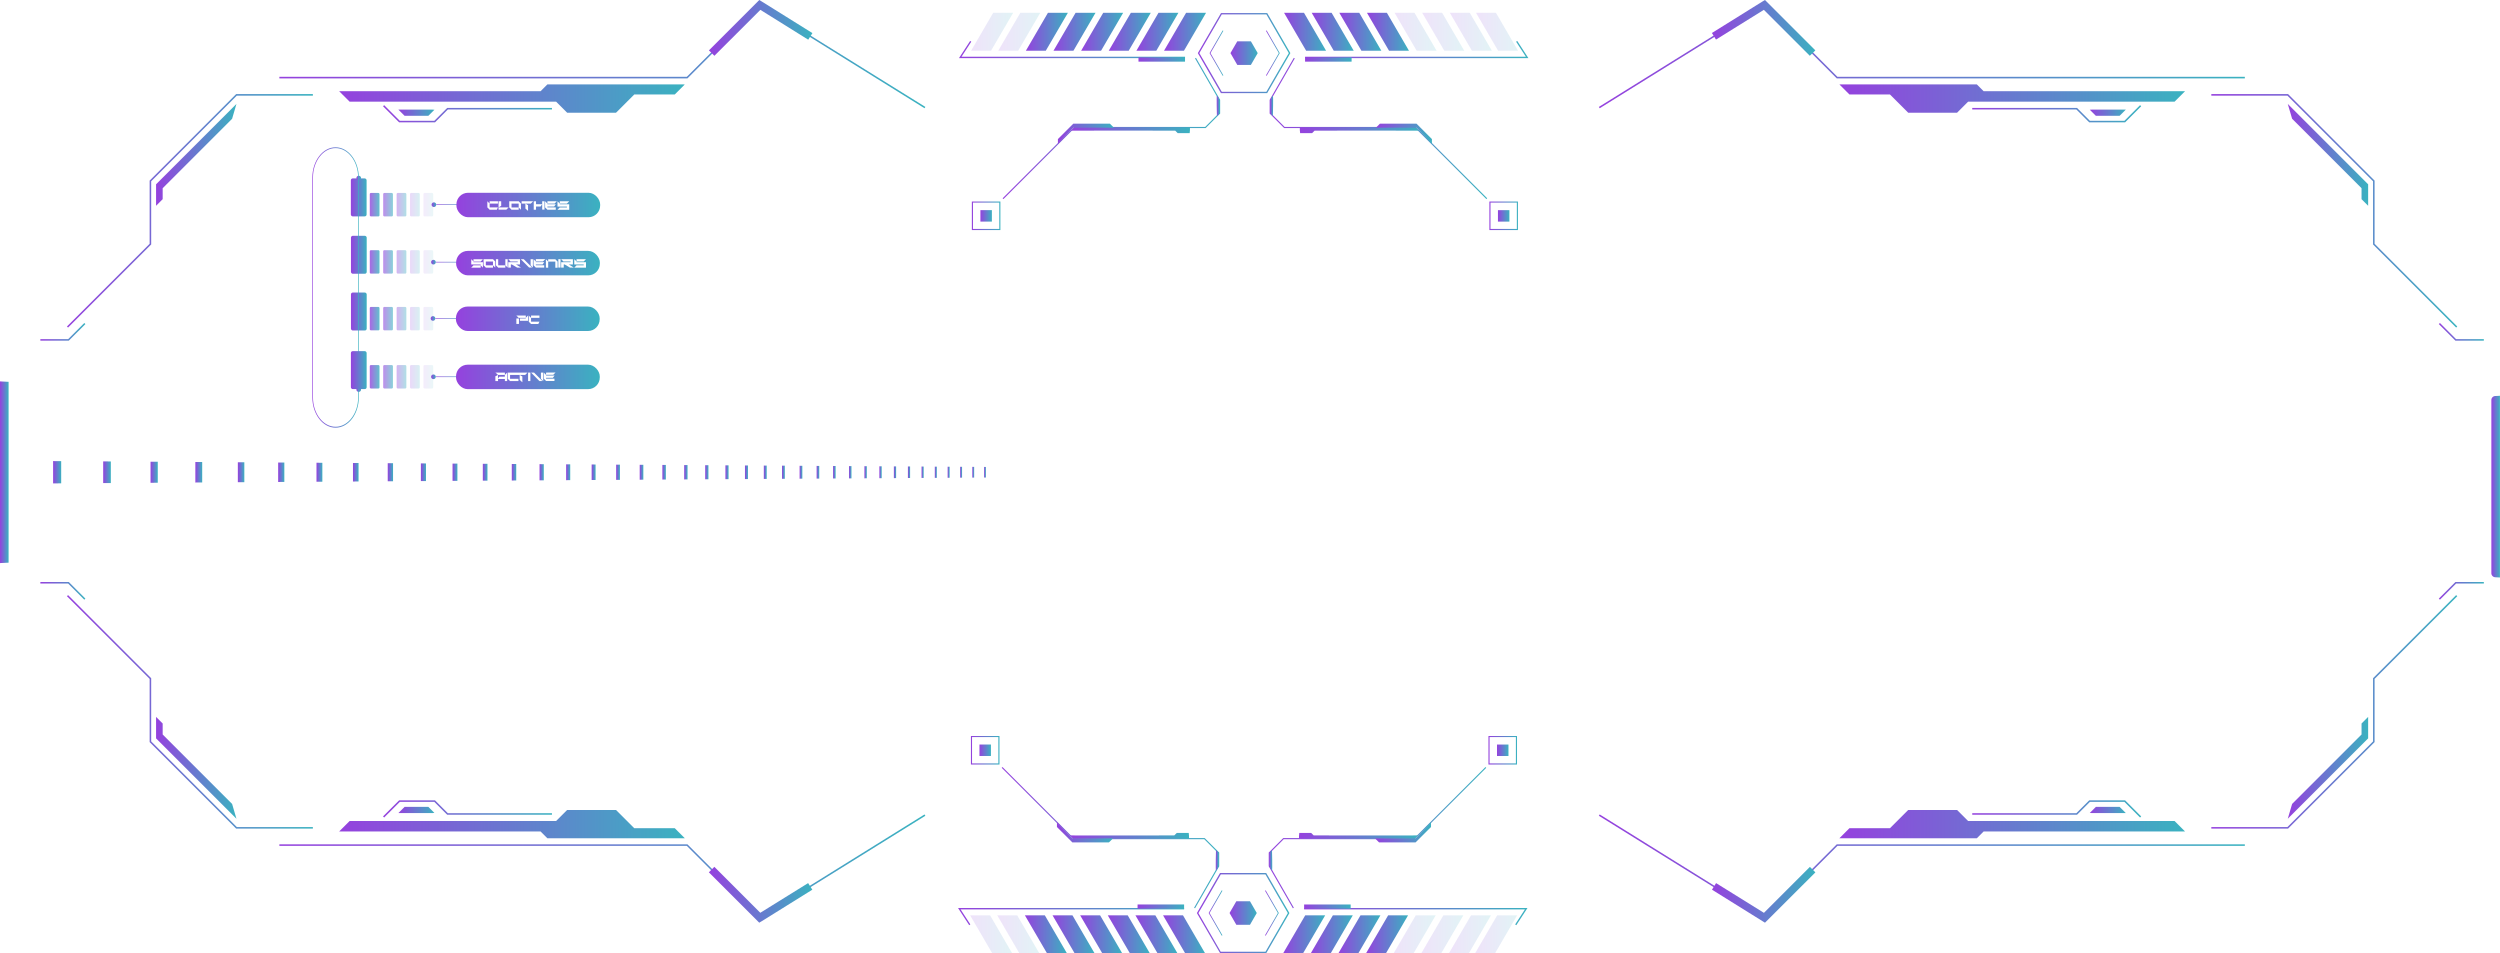 <svg xmlns="http://www.w3.org/2000/svg" xmlns:xlink="http://www.w3.org/1999/xlink" viewBox="0 0 1191.03 454.18"><defs><style>.cls-1{mask:url(#mask);filter:url(#luminosity-noclip-7);}.cls-10,.cls-12,.cls-2,.cls-4,.cls-6,.cls-8{mix-blend-mode:multiply;}.cls-2{fill:url(#Безымянный_градиент_93);}.cls-3{mask:url(#mask-2);filter:url(#luminosity-noclip-12);}.cls-4{fill:url(#Безымянный_градиент_91);}.cls-5{mask:url(#mask-3);filter:url(#luminosity-noclip-8);}.cls-6{fill:url(#Безымянный_градиент_93-2);}.cls-7{mask:url(#mask-4);filter:url(#luminosity-noclip-9);}.cls-8{fill:url(#Безымянный_градиент_93-3);}.cls-11,.cls-9{mask:url(#mask-5);}.cls-9{filter:url(#luminosity-noclip-10);}.cls-10{fill:url(#Безымянный_градиент_91-2);}.cls-11{filter:url(#luminosity-noclip-11);}.cls-12{fill:url(#Безымянный_градиент_91-3);}.cls-13{fill:url(#New_Gradient_Swatch_2);}.cls-14{fill:url(#New_Gradient_Swatch_2-2);}.cls-15{fill:url(#New_Gradient_Swatch_2-3);}.cls-16{fill:url(#New_Gradient_Swatch_2-4);}.cls-17{fill:url(#New_Gradient_Swatch_2-5);}.cls-18{fill:url(#New_Gradient_Swatch_2-6);}.cls-19{fill:url(#New_Gradient_Swatch_2-7);}.cls-20{fill:url(#New_Gradient_Swatch_2-8);}.cls-21{fill:url(#New_Gradient_Swatch_2-9);}.cls-22{fill:url(#New_Gradient_Swatch_2-10);}.cls-23{fill:url(#New_Gradient_Swatch_2-11);}.cls-24{fill:url(#New_Gradient_Swatch_2-12);}.cls-25{fill:url(#New_Gradient_Swatch_2-13);}.cls-26{fill:url(#New_Gradient_Swatch_2-14);}.cls-27{fill:url(#New_Gradient_Swatch_2-15);}.cls-28{fill:url(#New_Gradient_Swatch_2-16);}.cls-29{fill:url(#New_Gradient_Swatch_2-17);}.cls-30{fill:url(#New_Gradient_Swatch_2-18);}.cls-31{fill:url(#New_Gradient_Swatch_2-19);}.cls-32{fill:url(#New_Gradient_Swatch_2-20);}.cls-33{fill:url(#New_Gradient_Swatch_2-21);}.cls-34{fill:url(#New_Gradient_Swatch_2-22);}.cls-35{fill:url(#New_Gradient_Swatch_2-23);}.cls-36{fill:url(#New_Gradient_Swatch_2-24);}.cls-37{fill:url(#New_Gradient_Swatch_2-25);}.cls-38{fill:url(#New_Gradient_Swatch_2-26);}.cls-39{fill:url(#New_Gradient_Swatch_2-27);}.cls-40{fill:url(#New_Gradient_Swatch_2-28);}.cls-41{fill:url(#New_Gradient_Swatch_2-29);}.cls-42{fill:url(#New_Gradient_Swatch_2-30);}.cls-43{fill:url(#New_Gradient_Swatch_2-31);}.cls-44{fill:url(#New_Gradient_Swatch_2-32);}.cls-45{fill:url(#New_Gradient_Swatch_2-33);}.cls-46{fill:url(#New_Gradient_Swatch_2-34);}.cls-47{fill:url(#New_Gradient_Swatch_2-35);}.cls-48{fill:url(#New_Gradient_Swatch_2-36);}.cls-49{fill:url(#New_Gradient_Swatch_2-37);}.cls-50{fill:url(#New_Gradient_Swatch_2-38);}.cls-51{fill:url(#New_Gradient_Swatch_2-39);}.cls-52{fill:url(#New_Gradient_Swatch_2-40);}.cls-53{fill:url(#New_Gradient_Swatch_2-41);}.cls-54{fill:url(#New_Gradient_Swatch_2-42);}.cls-55{fill:url(#New_Gradient_Swatch_2-43);}.cls-56{fill:url(#New_Gradient_Swatch_2-44);}.cls-57{fill:url(#New_Gradient_Swatch_2-45);}.cls-58{fill:url(#New_Gradient_Swatch_2-46);}.cls-59{fill:url(#New_Gradient_Swatch_2-47);}.cls-60{fill:url(#New_Gradient_Swatch_2-48);}.cls-61{fill:url(#New_Gradient_Swatch_2-49);}.cls-62{fill:url(#New_Gradient_Swatch_2-50);}.cls-63{fill:url(#New_Gradient_Swatch_2-51);}.cls-64{fill:url(#New_Gradient_Swatch_2-52);}.cls-65{fill:url(#New_Gradient_Swatch_2-53);}.cls-66{fill:url(#New_Gradient_Swatch_2-54);}.cls-67{fill:url(#New_Gradient_Swatch_2-55);}.cls-68{fill:url(#New_Gradient_Swatch_2-56);}.cls-69{fill:url(#New_Gradient_Swatch_2-57);}.cls-70{fill:url(#New_Gradient_Swatch_2-58);}.cls-71{fill:url(#New_Gradient_Swatch_2-59);}.cls-72{fill:url(#New_Gradient_Swatch_2-60);}.cls-73{fill:url(#New_Gradient_Swatch_2-61);}.cls-74{fill:url(#New_Gradient_Swatch_2-62);}.cls-75{fill:url(#New_Gradient_Swatch_2-63);}.cls-76{fill:url(#New_Gradient_Swatch_2-64);}.cls-77{fill:url(#New_Gradient_Swatch_2-65);}.cls-78{fill:url(#New_Gradient_Swatch_2-66);}.cls-79{fill:url(#New_Gradient_Swatch_2-67);}.cls-80{fill:url(#New_Gradient_Swatch_2-68);}.cls-81{fill:url(#New_Gradient_Swatch_2-69);}.cls-82{fill:url(#New_Gradient_Swatch_2-70);}.cls-83{fill:url(#New_Gradient_Swatch_2-71);}.cls-84{fill:url(#New_Gradient_Swatch_2-72);}.cls-85{fill:url(#New_Gradient_Swatch_2-73);}.cls-86{fill:url(#New_Gradient_Swatch_2-74);}.cls-87{fill:url(#New_Gradient_Swatch_2-75);}.cls-88{fill:url(#New_Gradient_Swatch_2-76);}.cls-89{fill:url(#New_Gradient_Swatch_2-77);}.cls-90{fill:url(#New_Gradient_Swatch_2-78);}.cls-91{fill:url(#New_Gradient_Swatch_2-79);}.cls-92{fill:url(#New_Gradient_Swatch_2-80);}.cls-93{fill:url(#New_Gradient_Swatch_2-81);}.cls-94{opacity:0.15;}.cls-95{fill:url(#New_Gradient_Swatch_2-82);}.cls-96{fill:url(#New_Gradient_Swatch_2-83);}.cls-97{fill:url(#New_Gradient_Swatch_2-84);}.cls-98{fill:url(#New_Gradient_Swatch_2-85);}.cls-99{fill:url(#New_Gradient_Swatch_2-86);}.cls-100{fill:url(#New_Gradient_Swatch_2-87);}.cls-101{fill:url(#New_Gradient_Swatch_2-88);}.cls-102{fill:url(#New_Gradient_Swatch_2-89);}.cls-103{fill:url(#New_Gradient_Swatch_2-90);}.cls-104{fill:url(#New_Gradient_Swatch_2-91);}.cls-105{fill:url(#New_Gradient_Swatch_2-92);}.cls-106{fill:url(#New_Gradient_Swatch_2-93);}.cls-107{fill:url(#New_Gradient_Swatch_2-94);}.cls-108{fill:url(#New_Gradient_Swatch_2-95);}.cls-109{fill:url(#New_Gradient_Swatch_2-96);}.cls-110{fill:url(#New_Gradient_Swatch_2-97);}.cls-111{fill:url(#New_Gradient_Swatch_2-98);}.cls-112{fill:url(#New_Gradient_Swatch_2-99);}.cls-113{fill:url(#New_Gradient_Swatch_2-100);}.cls-114{fill:url(#New_Gradient_Swatch_2-101);}.cls-115{fill:url(#New_Gradient_Swatch_2-102);}.cls-116{fill:url(#New_Gradient_Swatch_2-103);}.cls-117{fill:url(#New_Gradient_Swatch_2-104);}.cls-118{fill:url(#New_Gradient_Swatch_2-105);}.cls-119{fill:url(#New_Gradient_Swatch_2-106);}.cls-120{fill:url(#New_Gradient_Swatch_2-107);}.cls-121{fill:url(#New_Gradient_Swatch_2-108);}.cls-122{fill:url(#New_Gradient_Swatch_2-109);}.cls-123{fill:url(#New_Gradient_Swatch_2-110);}.cls-124{fill:url(#New_Gradient_Swatch_2-111);}.cls-125{fill:url(#New_Gradient_Swatch_2-112);}.cls-126{fill:url(#New_Gradient_Swatch_2-113);}.cls-127{fill:url(#New_Gradient_Swatch_2-114);}.cls-128{fill:url(#New_Gradient_Swatch_2-115);}.cls-129{fill:url(#New_Gradient_Swatch_2-116);}.cls-130{fill:url(#New_Gradient_Swatch_2-117);}.cls-131{fill:url(#New_Gradient_Swatch_2-118);}.cls-132{fill:url(#New_Gradient_Swatch_2-119);}.cls-133{fill:url(#New_Gradient_Swatch_2-120);}.cls-134{fill:url(#New_Gradient_Swatch_2-121);}.cls-135{fill:url(#New_Gradient_Swatch_2-122);}.cls-136{fill:url(#New_Gradient_Swatch_2-123);}.cls-137{fill:url(#New_Gradient_Swatch_2-124);}.cls-138{fill:url(#New_Gradient_Swatch_2-125);}.cls-139{fill:url(#New_Gradient_Swatch_2-126);}.cls-140{fill:url(#New_Gradient_Swatch_2-127);}.cls-141{fill:url(#New_Gradient_Swatch_2-128);}.cls-142{fill:url(#New_Gradient_Swatch_2-129);}.cls-143{fill:url(#New_Gradient_Swatch_2-130);}.cls-144{fill:url(#New_Gradient_Swatch_2-131);}.cls-145{fill:url(#New_Gradient_Swatch_2-132);}.cls-146{fill:url(#New_Gradient_Swatch_2-133);}.cls-147{fill:url(#New_Gradient_Swatch_2-134);}.cls-148{fill:url(#New_Gradient_Swatch_2-135);}.cls-149{fill:url(#New_Gradient_Swatch_2-136);}.cls-150{fill:url(#New_Gradient_Swatch_2-137);}.cls-151{fill:url(#New_Gradient_Swatch_2-138);}.cls-152{fill:url(#New_Gradient_Swatch_2-139);}.cls-153{fill:url(#New_Gradient_Swatch_2-140);}.cls-154{fill:url(#New_Gradient_Swatch_2-141);}.cls-155{fill:url(#New_Gradient_Swatch_2-142);}.cls-156{fill:url(#New_Gradient_Swatch_2-143);}.cls-157{fill:url(#New_Gradient_Swatch_2-144);}.cls-158{fill:url(#New_Gradient_Swatch_2-145);}.cls-159,.cls-164,.cls-169,.cls-196{opacity:0.8;}.cls-159{fill:url(#New_Gradient_Swatch_2-146);}.cls-160,.cls-165,.cls-170,.cls-197{opacity:0.6;}.cls-160{fill:url(#New_Gradient_Swatch_2-147);}.cls-161,.cls-166,.cls-171,.cls-198{opacity:0.4;}.cls-161{fill:url(#New_Gradient_Swatch_2-148);}.cls-162,.cls-167,.cls-172,.cls-199{opacity:0.2;}.cls-162{fill:url(#New_Gradient_Swatch_2-149);}.cls-163,.cls-168,.cls-173,.cls-200{opacity:0.1;}.cls-163{fill:url(#New_Gradient_Swatch_2-150);}.cls-164{fill:url(#New_Gradient_Swatch_2-151);}.cls-165{fill:url(#New_Gradient_Swatch_2-152);}.cls-166{fill:url(#New_Gradient_Swatch_2-153);}.cls-167{fill:url(#New_Gradient_Swatch_2-154);}.cls-168{fill:url(#New_Gradient_Swatch_2-155);}.cls-169{fill:url(#New_Gradient_Swatch_2-156);}.cls-170{fill:url(#New_Gradient_Swatch_2-157);}.cls-171{fill:url(#New_Gradient_Swatch_2-158);}.cls-172{fill:url(#New_Gradient_Swatch_2-159);}.cls-173{fill:url(#New_Gradient_Swatch_2-160);}.cls-174{fill:url(#New_Gradient_Swatch_2-161);}.cls-175{fill:url(#New_Gradient_Swatch_2-162);}.cls-176{fill:url(#New_Gradient_Swatch_2-163);}.cls-177{fill:url(#New_Gradient_Swatch_2-164);}.cls-178{fill:url(#New_Gradient_Swatch_2-165);}.cls-179{fill:url(#New_Gradient_Swatch_2-166);}.cls-180{fill:url(#New_Gradient_Swatch_2-167);}.cls-181{fill:url(#New_Gradient_Swatch_2-168);}.cls-182{fill:url(#New_Gradient_Swatch_2-169);}.cls-183{fill:url(#New_Gradient_Swatch_2-170);}.cls-184{fill:url(#New_Gradient_Swatch_2-171);}.cls-185{fill:url(#New_Gradient_Swatch_2-172);}.cls-186{mask:url(#mask-7);}.cls-187{fill:url(#New_Gradient_Swatch_2-173);}.cls-188{mask:url(#mask-8);}.cls-189,.cls-193{opacity:0.5;}.cls-189{fill:url(#New_Gradient_Swatch_2-174);}.cls-190{mask:url(#mask-9);}.cls-191,.cls-195,.cls-203{opacity:0.3;}.cls-191{fill:url(#New_Gradient_Swatch_2-175);}.cls-192{mask:url(#mask-10);}.cls-193{fill:url(#New_Gradient_Swatch_2-176);}.cls-194{mask:url(#mask-11);}.cls-195{fill:url(#New_Gradient_Swatch_2-177);}.cls-196{fill:url(#New_Gradient_Swatch_2-178);}.cls-197{fill:url(#New_Gradient_Swatch_2-179);}.cls-198{fill:url(#New_Gradient_Swatch_2-180);}.cls-199{fill:url(#New_Gradient_Swatch_2-181);}.cls-200{fill:url(#New_Gradient_Swatch_2-182);}.cls-201{fill:url(#New_Gradient_Swatch_2-183);}.cls-202{mask:url(#mask-12);}.cls-203{fill:url(#New_Gradient_Swatch_2-184);}.cls-204{fill:url(#New_Gradient_Swatch_2-185);}.cls-205{fill:url(#New_Gradient_Swatch_2-186);}.cls-206{fill:url(#New_Gradient_Swatch_2-187);}.cls-207{fill:#fff;}.cls-208{fill:url(#New_Gradient_Swatch_2-188);}.cls-209{fill:url(#New_Gradient_Swatch_2-189);}.cls-210{fill:url(#New_Gradient_Swatch_2-190);}.cls-211{filter:url(#luminosity-noclip-5);}.cls-212{filter:url(#luminosity-noclip-4);}.cls-213{filter:url(#luminosity-noclip-3);}.cls-214{filter:url(#luminosity-noclip-2);}.cls-215{filter:url(#luminosity-noclip);}</style><filter id="luminosity-noclip" x="151.38" y="-8421.17" width="5.73" height="32766" filterUnits="userSpaceOnUse" color-interpolation-filters="sRGB"><feFlood flood-color="#fff" result="bg"/><feBlend in="SourceGraphic" in2="bg"/></filter><mask id="mask" x="151.38" y="-8421.17" width="5.73" height="32766" maskUnits="userSpaceOnUse"><g class="cls-215"/></mask><linearGradient id="Безымянный_градиент_93" x1="154.25" y1="199.23" x2="154.25" y2="74.41" gradientUnits="userSpaceOnUse"><stop offset="0"/><stop offset="0.01" stop-color="#030303"/><stop offset="0.7" stop-color="#b7b7b7"/><stop offset="1" stop-color="#fff"/></linearGradient><filter id="luminosity-noclip-2" x="221.86" y="-8421.17" width="59.98" height="32766" filterUnits="userSpaceOnUse" color-interpolation-filters="sRGB"><feFlood flood-color="#fff" result="bg"/><feBlend in="SourceGraphic" in2="bg"/></filter><mask id="mask-2" x="221.86" y="-8421.17" width="59.98" height="32766" maskUnits="userSpaceOnUse"><g class="cls-214"/></mask><linearGradient id="Безымянный_градиент_91" x1="221.86" y1="164.98" x2="281.83" y2="164.98" gradientUnits="userSpaceOnUse"><stop offset="0" stop-color="#fff"/><stop offset="0.07" stop-color="#d8d8d8"/><stop offset="0.16" stop-color="#a6a6a6"/><stop offset="0.26" stop-color="#797979"/><stop offset="0.37" stop-color="#545454"/><stop offset="0.47" stop-color="#353535"/><stop offset="0.58" stop-color="#1e1e1e"/><stop offset="0.7" stop-color="#0d0d0d"/><stop offset="0.83" stop-color="#030303"/><stop offset="1"/></linearGradient><filter id="luminosity-noclip-3" x="158.66" y="-8421.17" width="1.98" height="32766" filterUnits="userSpaceOnUse" color-interpolation-filters="sRGB"><feFlood flood-color="#fff" result="bg"/><feBlend in="SourceGraphic" in2="bg"/></filter><mask id="mask-3" x="158.66" y="-8421.17" width="1.98" height="32766" maskUnits="userSpaceOnUse"><g class="cls-213"/></mask><linearGradient id="Безымянный_градиент_93-2" x1="159.65" y1="198.96" x2="159.65" y2="74.41" xlink:href="#Безымянный_градиент_93"/><filter id="luminosity-noclip-4" x="161.96" y="-8421.17" width="1.98" height="32766" filterUnits="userSpaceOnUse" color-interpolation-filters="sRGB"><feFlood flood-color="#fff" result="bg"/><feBlend in="SourceGraphic" in2="bg"/></filter><mask id="mask-4" x="161.96" y="-8421.17" width="1.98" height="32766" maskUnits="userSpaceOnUse"><g class="cls-212"/></mask><linearGradient id="Безымянный_градиент_93-3" x1="162.96" y1="199.25" x2="162.96" y2="74.69" xlink:href="#Безымянный_градиент_93"/><filter id="luminosity-noclip-5" x="221.87" y="-8421.17" width="59.98" height="32766" filterUnits="userSpaceOnUse" color-interpolation-filters="sRGB"><feFlood flood-color="#fff" result="bg"/><feBlend in="SourceGraphic" in2="bg"/></filter><mask id="mask-5" x="221.87" y="-8421.17" width="59.98" height="32766" maskUnits="userSpaceOnUse"><g class="cls-211"/></mask><linearGradient id="Безымянный_градиент_91-2" x1="221.87" y1="111.03" x2="281.85" y2="111.03" xlink:href="#Безымянный_градиент_91"/><linearGradient id="Безымянный_градиент_91-3" x1="221.87" y1="138.08" x2="281.85" y2="138.08" xlink:href="#Безымянный_градиент_91"/><linearGradient id="New_Gradient_Swatch_2" x1="1186.95" y1="231.84" x2="1191.03" y2="231.84" gradientUnits="userSpaceOnUse"><stop offset="0" stop-color="#9541de"/><stop offset="1" stop-color="#3ab2c0"/></linearGradient><linearGradient id="New_Gradient_Swatch_2-2" x1="468.83" y1="224.98" x2="469.7" y2="224.98" xlink:href="#New_Gradient_Swatch_2"/><linearGradient id="New_Gradient_Swatch_2-3" x1="463.21" y1="224.98" x2="464.1" y2="224.98" xlink:href="#New_Gradient_Swatch_2"/><linearGradient id="New_Gradient_Swatch_2-4" x1="457.42" y1="224.98" x2="458.34" y2="224.98" xlink:href="#New_Gradient_Swatch_2"/><linearGradient id="New_Gradient_Swatch_2-5" x1="451.47" y1="224.98" x2="452.42" y2="224.98" xlink:href="#New_Gradient_Swatch_2"/><linearGradient id="New_Gradient_Swatch_2-6" x1="445.35" y1="224.98" x2="446.32" y2="224.98" xlink:href="#New_Gradient_Swatch_2"/><linearGradient id="New_Gradient_Swatch_2-7" x1="439.04" y1="224.98" x2="440.05" y2="224.98" xlink:href="#New_Gradient_Swatch_2"/><linearGradient id="New_Gradient_Swatch_2-8" x1="432.54" y1="224.98" x2="433.58" y2="224.98" xlink:href="#New_Gradient_Swatch_2"/><linearGradient id="New_Gradient_Swatch_2-9" x1="425.85" y1="224.98" x2="426.92" y2="224.98" xlink:href="#New_Gradient_Swatch_2"/><linearGradient id="New_Gradient_Swatch_2-10" x1="418.94" y1="224.98" x2="420.05" y2="224.98" xlink:href="#New_Gradient_Swatch_2"/><linearGradient id="New_Gradient_Swatch_2-11" x1="411.82" y1="224.98" x2="412.96" y2="224.98" xlink:href="#New_Gradient_Swatch_2"/><linearGradient id="New_Gradient_Swatch_2-12" x1="404.47" y1="224.98" x2="405.65" y2="224.98" xlink:href="#New_Gradient_Swatch_2"/><linearGradient id="New_Gradient_Swatch_2-13" x1="396.88" y1="224.98" x2="398.1" y2="224.98" xlink:href="#New_Gradient_Swatch_2"/><linearGradient id="New_Gradient_Swatch_2-14" x1="389.05" y1="224.98" x2="390.3" y2="224.98" xlink:href="#New_Gradient_Swatch_2"/><linearGradient id="New_Gradient_Swatch_2-15" x1="380.94" y1="224.98" x2="382.24" y2="224.98" xlink:href="#New_Gradient_Swatch_2"/><linearGradient id="New_Gradient_Swatch_2-16" x1="372.56" y1="224.98" x2="373.9" y2="224.98" xlink:href="#New_Gradient_Swatch_2"/><linearGradient id="New_Gradient_Swatch_2-17" x1="363.89" y1="224.98" x2="365.27" y2="224.98" xlink:href="#New_Gradient_Swatch_2"/><linearGradient id="New_Gradient_Swatch_2-18" x1="354.91" y1="224.98" x2="356.34" y2="224.98" xlink:href="#New_Gradient_Swatch_2"/><linearGradient id="New_Gradient_Swatch_2-19" x1="345.6" y1="224.98" x2="347.09" y2="224.98" xlink:href="#New_Gradient_Swatch_2"/><linearGradient id="New_Gradient_Swatch_2-20" x1="335.96" y1="224.98" x2="337.5" y2="224.98" xlink:href="#New_Gradient_Swatch_2"/><linearGradient id="New_Gradient_Swatch_2-21" x1="325.95" y1="224.98" x2="327.55" y2="224.98" xlink:href="#New_Gradient_Swatch_2"/><linearGradient id="New_Gradient_Swatch_2-22" x1="315.56" y1="224.98" x2="317.22" y2="224.98" xlink:href="#New_Gradient_Swatch_2"/><linearGradient id="New_Gradient_Swatch_2-23" x1="304.76" y1="224.98" x2="306.49" y2="224.98" xlink:href="#New_Gradient_Swatch_2"/><linearGradient id="New_Gradient_Swatch_2-24" x1="293.54" y1="224.98" x2="295.34" y2="224.98" xlink:href="#New_Gradient_Swatch_2"/><linearGradient id="New_Gradient_Swatch_2-25" x1="281.87" y1="224.98" x2="283.74" y2="224.98" xlink:href="#New_Gradient_Swatch_2"/><linearGradient id="New_Gradient_Swatch_2-26" x1="269.71" y1="224.98" x2="271.66" y2="224.98" xlink:href="#New_Gradient_Swatch_2"/><linearGradient id="New_Gradient_Swatch_2-27" x1="257.04" y1="224.98" x2="259.07" y2="224.98" xlink:href="#New_Gradient_Swatch_2"/><linearGradient id="New_Gradient_Swatch_2-28" x1="243.82" y1="224.98" x2="245.94" y2="224.98" xlink:href="#New_Gradient_Swatch_2"/><linearGradient id="New_Gradient_Swatch_2-29" x1="230.02" y1="224.98" x2="232.23" y2="224.98" xlink:href="#New_Gradient_Swatch_2"/><linearGradient id="New_Gradient_Swatch_2-30" x1="215.6" y1="224.98" x2="217.91" y2="224.98" xlink:href="#New_Gradient_Swatch_2"/><linearGradient id="New_Gradient_Swatch_2-31" x1="200.51" y1="224.98" x2="202.94" y2="224.98" xlink:href="#New_Gradient_Swatch_2"/><linearGradient id="New_Gradient_Swatch_2-32" x1="184.72" y1="224.98" x2="187.25" y2="224.98" xlink:href="#New_Gradient_Swatch_2"/><linearGradient id="New_Gradient_Swatch_2-33" x1="168.16" y1="224.98" x2="170.82" y2="224.98" xlink:href="#New_Gradient_Swatch_2"/><linearGradient id="New_Gradient_Swatch_2-34" x1="150.78" y1="224.98" x2="153.57" y2="224.98" xlink:href="#New_Gradient_Swatch_2"/><linearGradient id="New_Gradient_Swatch_2-35" x1="132.52" y1="224.98" x2="135.46" y2="224.98" xlink:href="#New_Gradient_Swatch_2"/><linearGradient id="New_Gradient_Swatch_2-36" x1="113.31" y1="224.98" x2="116.4" y2="224.98" xlink:href="#New_Gradient_Swatch_2"/><linearGradient id="New_Gradient_Swatch_2-37" x1="93.07" y1="224.98" x2="96.33" y2="224.98" xlink:href="#New_Gradient_Swatch_2"/><linearGradient id="New_Gradient_Swatch_2-38" x1="71.72" y1="224.98" x2="75.16" y2="224.98" xlink:href="#New_Gradient_Swatch_2"/><linearGradient id="New_Gradient_Swatch_2-39" x1="49.16" y1="224.98" x2="52.8" y2="224.98" xlink:href="#New_Gradient_Swatch_2"/><linearGradient id="New_Gradient_Swatch_2-40" x1="25.3" y1="224.98" x2="29.15" y2="224.98" xlink:href="#New_Gradient_Swatch_2"/><linearGradient id="New_Gradient_Swatch_2-41" x1="0" y1="224.98" x2="4.09" y2="224.98" xlink:href="#New_Gradient_Swatch_2"/><linearGradient id="New_Gradient_Swatch_2-42" x1="761.72" y1="26.72" x2="1069.47" y2="26.72" xlink:href="#New_Gradient_Swatch_2"/><linearGradient id="New_Gradient_Swatch_2-43" x1="815.57" y1="13.29" x2="864.83" y2="13.29" xlink:href="#New_Gradient_Swatch_2"/><linearGradient id="New_Gradient_Swatch_2-44" x1="876.31" y1="46.96" x2="1040.99" y2="46.96" xlink:href="#New_Gradient_Swatch_2"/><linearGradient id="New_Gradient_Swatch_2-45" x1="939.6" y1="54.19" x2="1020.08" y2="54.19" xlink:href="#New_Gradient_Swatch_2"/><linearGradient id="New_Gradient_Swatch_2-46" x1="995.61" y1="53.7" x2="1012.77" y2="53.7" xlink:href="#New_Gradient_Swatch_2"/><linearGradient id="New_Gradient_Swatch_2-47" x1="1053.5" y1="100.45" x2="1170.67" y2="100.45" xlink:href="#New_Gradient_Swatch_2"/><linearGradient id="New_Gradient_Swatch_2-48" x1="1089.92" y1="73.77" x2="1128.21" y2="73.77" xlink:href="#New_Gradient_Swatch_2"/><linearGradient id="New_Gradient_Swatch_2-49" x1="1161.89" y1="158.09" x2="1183.33" y2="158.09" xlink:href="#New_Gradient_Swatch_2"/><linearGradient id="New_Gradient_Swatch_2-50" x1="761.72" y1="412.86" x2="1069.47" y2="412.86" xlink:href="#New_Gradient_Swatch_2"/><linearGradient id="New_Gradient_Swatch_2-51" x1="815.57" y1="426.29" x2="864.83" y2="426.29" xlink:href="#New_Gradient_Swatch_2"/><linearGradient id="New_Gradient_Swatch_2-52" x1="876.31" y1="392.62" x2="1040.99" y2="392.62" xlink:href="#New_Gradient_Swatch_2"/><linearGradient id="New_Gradient_Swatch_2-53" x1="939.6" y1="385.38" x2="1020.08" y2="385.38" xlink:href="#New_Gradient_Swatch_2"/><linearGradient id="New_Gradient_Swatch_2-54" x1="995.61" y1="385.88" x2="1012.77" y2="385.88" xlink:href="#New_Gradient_Swatch_2"/><linearGradient id="New_Gradient_Swatch_2-55" x1="1053.5" y1="339.13" x2="1170.67" y2="339.13" xlink:href="#New_Gradient_Swatch_2"/><linearGradient id="New_Gradient_Swatch_2-56" x1="1089.92" y1="365.81" x2="1128.21" y2="365.81" xlink:href="#New_Gradient_Swatch_2"/><linearGradient id="New_Gradient_Swatch_2-57" x1="1161.89" y1="281.48" x2="1183.33" y2="281.48" xlink:href="#New_Gradient_Swatch_2"/><linearGradient id="New_Gradient_Swatch_2-58" x1="133.09" y1="26.72" x2="440.84" y2="26.72" xlink:href="#New_Gradient_Swatch_2"/><linearGradient id="New_Gradient_Swatch_2-59" x1="337.74" y1="13.29" x2="387" y2="13.29" xlink:href="#New_Gradient_Swatch_2"/><linearGradient id="New_Gradient_Swatch_2-60" x1="161.58" y1="46.96" x2="326.25" y2="46.96" xlink:href="#New_Gradient_Swatch_2"/><linearGradient id="New_Gradient_Swatch_2-61" x1="182.49" y1="54.19" x2="262.97" y2="54.19" xlink:href="#New_Gradient_Swatch_2"/><linearGradient id="New_Gradient_Swatch_2-62" x1="189.79" y1="53.7" x2="206.96" y2="53.7" xlink:href="#New_Gradient_Swatch_2"/><linearGradient id="New_Gradient_Swatch_2-63" x1="31.9" y1="100.45" x2="149.06" y2="100.45" xlink:href="#New_Gradient_Swatch_2"/><linearGradient id="New_Gradient_Swatch_2-64" x1="74.35" y1="73.77" x2="112.65" y2="73.77" xlink:href="#New_Gradient_Swatch_2"/><linearGradient id="New_Gradient_Swatch_2-65" x1="19.24" y1="158.09" x2="40.68" y2="158.09" xlink:href="#New_Gradient_Swatch_2"/><linearGradient id="New_Gradient_Swatch_2-66" x1="133.09" y1="412.86" x2="440.84" y2="412.86" xlink:href="#New_Gradient_Swatch_2"/><linearGradient id="New_Gradient_Swatch_2-67" x1="337.74" y1="426.29" x2="387" y2="426.29" xlink:href="#New_Gradient_Swatch_2"/><linearGradient id="New_Gradient_Swatch_2-68" x1="161.58" y1="392.62" x2="326.25" y2="392.62" xlink:href="#New_Gradient_Swatch_2"/><linearGradient id="New_Gradient_Swatch_2-69" x1="182.49" y1="385.38" x2="262.97" y2="385.38" xlink:href="#New_Gradient_Swatch_2"/><linearGradient id="New_Gradient_Swatch_2-70" x1="189.79" y1="385.88" x2="206.96" y2="385.88" xlink:href="#New_Gradient_Swatch_2"/><linearGradient id="New_Gradient_Swatch_2-71" x1="31.9" y1="339.13" x2="149.06" y2="339.13" xlink:href="#New_Gradient_Swatch_2"/><linearGradient id="New_Gradient_Swatch_2-72" x1="74.35" y1="365.81" x2="112.65" y2="365.81" xlink:href="#New_Gradient_Swatch_2"/><linearGradient id="New_Gradient_Swatch_2-73" x1="19.24" y1="281.48" x2="40.68" y2="281.48" xlink:href="#New_Gradient_Swatch_2"/><linearGradient id="New_Gradient_Swatch_2-74" x1="570.66" y1="25.3" x2="614.73" y2="25.3" xlink:href="#New_Gradient_Swatch_2"/><linearGradient id="New_Gradient_Swatch_2-75" x1="576.26" y1="25.3" x2="582.82" y2="25.3" xlink:href="#New_Gradient_Swatch_2"/><linearGradient id="New_Gradient_Swatch_2-76" x1="603.12" y1="25.3" x2="609.68" y2="25.3" xlink:href="#New_Gradient_Swatch_2"/><linearGradient id="New_Gradient_Swatch_2-77" x1="586.21" y1="25.3" x2="599.19" y2="25.3" xlink:href="#New_Gradient_Swatch_2"/><linearGradient id="New_Gradient_Swatch_2-78" x1="611.73" y1="15.14" x2="631.76" y2="15.14" xlink:href="#New_Gradient_Swatch_2"/><linearGradient id="New_Gradient_Swatch_2-79" x1="624.9" y1="15.14" x2="644.93" y2="15.14" xlink:href="#New_Gradient_Swatch_2"/><linearGradient id="New_Gradient_Swatch_2-80" x1="638.06" y1="15.14" x2="658.09" y2="15.14" xlink:href="#New_Gradient_Swatch_2"/><linearGradient id="New_Gradient_Swatch_2-81" x1="651.23" y1="15.14" x2="671.25" y2="15.14" xlink:href="#New_Gradient_Swatch_2"/><linearGradient id="New_Gradient_Swatch_2-82" x1="664.39" y1="15.14" x2="684.42" y2="15.14" xlink:href="#New_Gradient_Swatch_2"/><linearGradient id="New_Gradient_Swatch_2-83" x1="677.55" y1="15.14" x2="697.58" y2="15.14" xlink:href="#New_Gradient_Swatch_2"/><linearGradient id="New_Gradient_Swatch_2-84" x1="690.72" y1="15.14" x2="710.75" y2="15.14" xlink:href="#New_Gradient_Swatch_2"/><linearGradient id="New_Gradient_Swatch_2-85" x1="703.18" y1="15.14" x2="723.21" y2="15.14" xlink:href="#New_Gradient_Swatch_2"/><linearGradient id="New_Gradient_Swatch_2-86" x1="554.55" y1="15.14" x2="574.58" y2="15.14" xlink:href="#New_Gradient_Swatch_2"/><linearGradient id="New_Gradient_Swatch_2-87" x1="541.39" y1="15.14" x2="561.41" y2="15.14" xlink:href="#New_Gradient_Swatch_2"/><linearGradient id="New_Gradient_Swatch_2-88" x1="528.22" y1="15.14" x2="548.25" y2="15.14" xlink:href="#New_Gradient_Swatch_2"/><linearGradient id="New_Gradient_Swatch_2-89" x1="515.06" y1="15.14" x2="535.09" y2="15.14" xlink:href="#New_Gradient_Swatch_2"/><linearGradient id="New_Gradient_Swatch_2-90" x1="501.89" y1="15.14" x2="521.92" y2="15.14" xlink:href="#New_Gradient_Swatch_2"/><linearGradient id="New_Gradient_Swatch_2-91" x1="488.73" y1="15.14" x2="508.76" y2="15.14" xlink:href="#New_Gradient_Swatch_2"/><linearGradient id="New_Gradient_Swatch_2-92" x1="475.57" y1="15.14" x2="495.59" y2="15.14" xlink:href="#New_Gradient_Swatch_2"/><linearGradient id="New_Gradient_Swatch_2-93" x1="462.64" y1="15.14" x2="482.67" y2="15.14" xlink:href="#New_Gradient_Swatch_2"/><linearGradient id="New_Gradient_Swatch_2-94" x1="621.75" y1="23.6" x2="728.15" y2="23.6" xlink:href="#New_Gradient_Swatch_2"/><linearGradient id="New_Gradient_Swatch_2-95" x1="621.75" y1="28.37" x2="643.92" y2="28.37" xlink:href="#New_Gradient_Swatch_2"/><linearGradient id="New_Gradient_Swatch_2-96" x1="456.87" y1="23.6" x2="564.56" y2="23.6" xlink:href="#New_Gradient_Swatch_2"/><linearGradient id="New_Gradient_Swatch_2-97" x1="542.4" y1="28.37" x2="564.56" y2="28.37" gradientTransform="translate(1106.96 56.73) rotate(-180)" xlink:href="#New_Gradient_Swatch_2"/><linearGradient id="New_Gradient_Swatch_2-98" x1="604.88" y1="61.2" x2="708.51" y2="61.2" xlink:href="#New_Gradient_Swatch_2"/><linearGradient id="New_Gradient_Swatch_2-99" x1="713.63" y1="102.84" x2="719.1" y2="102.84" gradientTransform="translate(1432.73 205.69) rotate(-180)" xlink:href="#New_Gradient_Swatch_2"/><linearGradient id="New_Gradient_Swatch_2-100" x1="709.56" y1="102.84" x2="723.17" y2="102.84" xlink:href="#New_Gradient_Swatch_2"/><linearGradient id="New_Gradient_Swatch_2-101" x1="619.24" y1="62.09" x2="675.91" y2="62.09" xlink:href="#New_Gradient_Swatch_2"/><linearGradient id="New_Gradient_Swatch_2-102" x1="605.09" y1="50.41" x2="606.53" y2="50.41" xlink:href="#New_Gradient_Swatch_2"/><linearGradient id="New_Gradient_Swatch_2-103" x1="655.51" y1="63.72" x2="682.18" y2="63.72" xlink:href="#New_Gradient_Swatch_2"/><linearGradient id="New_Gradient_Swatch_2-104" x1="477.66" y1="61.2" x2="581.29" y2="61.2" xlink:href="#New_Gradient_Swatch_2"/><linearGradient id="New_Gradient_Swatch_2-105" x1="467.08" y1="102.84" x2="472.54" y2="102.84" xlink:href="#New_Gradient_Swatch_2"/><linearGradient id="New_Gradient_Swatch_2-106" x1="463.01" y1="102.84" x2="476.61" y2="102.84" xlink:href="#New_Gradient_Swatch_2"/><linearGradient id="New_Gradient_Swatch_2-107" x1="510.26" y1="62.09" x2="566.93" y2="62.09" xlink:href="#New_Gradient_Swatch_2"/><linearGradient id="New_Gradient_Swatch_2-108" x1="579.64" y1="50.41" x2="581.08" y2="50.41" xlink:href="#New_Gradient_Swatch_2"/><linearGradient id="New_Gradient_Swatch_2-109" x1="503.99" y1="63.72" x2="530.66" y2="63.72" xlink:href="#New_Gradient_Swatch_2"/><linearGradient id="New_Gradient_Swatch_2-110" x1="570.22" y1="434.97" x2="614.29" y2="434.97" xlink:href="#New_Gradient_Swatch_2"/><linearGradient id="New_Gradient_Swatch_2-111" x1="575.82" y1="434.97" x2="582.38" y2="434.97" xlink:href="#New_Gradient_Swatch_2"/><linearGradient id="New_Gradient_Swatch_2-112" x1="602.67" y1="434.97" x2="609.23" y2="434.97" xlink:href="#New_Gradient_Swatch_2"/><linearGradient id="New_Gradient_Swatch_2-113" x1="585.77" y1="434.97" x2="598.74" y2="434.97" xlink:href="#New_Gradient_Swatch_2"/><linearGradient id="New_Gradient_Swatch_2-114" x1="611.29" y1="445.14" x2="631.32" y2="445.14" xlink:href="#New_Gradient_Swatch_2"/><linearGradient id="New_Gradient_Swatch_2-115" x1="624.45" y1="445.14" x2="644.48" y2="445.14" xlink:href="#New_Gradient_Swatch_2"/><linearGradient id="New_Gradient_Swatch_2-116" x1="637.62" y1="445.14" x2="657.64" y2="445.14" xlink:href="#New_Gradient_Swatch_2"/><linearGradient id="New_Gradient_Swatch_2-117" x1="650.78" y1="445.14" x2="670.81" y2="445.14" xlink:href="#New_Gradient_Swatch_2"/><linearGradient id="New_Gradient_Swatch_2-118" x1="663.94" y1="445.14" x2="683.97" y2="445.14" xlink:href="#New_Gradient_Swatch_2"/><linearGradient id="New_Gradient_Swatch_2-119" x1="677.11" y1="445.14" x2="697.14" y2="445.14" xlink:href="#New_Gradient_Swatch_2"/><linearGradient id="New_Gradient_Swatch_2-120" x1="690.27" y1="445.14" x2="710.3" y2="445.14" xlink:href="#New_Gradient_Swatch_2"/><linearGradient id="New_Gradient_Swatch_2-121" x1="702.74" y1="445.14" x2="722.77" y2="445.14" xlink:href="#New_Gradient_Swatch_2"/><linearGradient id="New_Gradient_Swatch_2-122" x1="554.1" y1="445.14" x2="574.13" y2="445.14" xlink:href="#New_Gradient_Swatch_2"/><linearGradient id="New_Gradient_Swatch_2-123" x1="540.94" y1="445.14" x2="560.97" y2="445.14" xlink:href="#New_Gradient_Swatch_2"/><linearGradient id="New_Gradient_Swatch_2-124" x1="527.78" y1="445.14" x2="547.8" y2="445.14" xlink:href="#New_Gradient_Swatch_2"/><linearGradient id="New_Gradient_Swatch_2-125" x1="514.61" y1="445.14" x2="534.64" y2="445.14" xlink:href="#New_Gradient_Swatch_2"/><linearGradient id="New_Gradient_Swatch_2-126" x1="501.45" y1="445.14" x2="521.48" y2="445.14" xlink:href="#New_Gradient_Swatch_2"/><linearGradient id="New_Gradient_Swatch_2-127" x1="488.28" y1="445.14" x2="508.31" y2="445.14" xlink:href="#New_Gradient_Swatch_2"/><linearGradient id="New_Gradient_Swatch_2-128" x1="475.12" y1="445.14" x2="495.15" y2="445.14" xlink:href="#New_Gradient_Swatch_2"/><linearGradient id="New_Gradient_Swatch_2-129" x1="462.19" y1="445.14" x2="482.22" y2="445.14" xlink:href="#New_Gradient_Swatch_2"/><linearGradient id="New_Gradient_Swatch_2-130" x1="621.3" y1="436.68" x2="727.7" y2="436.68" xlink:href="#New_Gradient_Swatch_2"/><linearGradient id="New_Gradient_Swatch_2-131" x1="621.3" y1="431.91" x2="643.47" y2="431.91" xlink:href="#New_Gradient_Swatch_2"/><linearGradient id="New_Gradient_Swatch_2-132" x1="456.43" y1="436.68" x2="564.12" y2="436.68" xlink:href="#New_Gradient_Swatch_2"/><linearGradient id="New_Gradient_Swatch_2-133" x1="541.95" y1="431.91" x2="564.12" y2="431.91" gradientTransform="translate(1106.07 863.82) rotate(-180)" xlink:href="#New_Gradient_Swatch_2"/><linearGradient id="New_Gradient_Swatch_2-134" x1="604.44" y1="399.07" x2="708.06" y2="399.07" xlink:href="#New_Gradient_Swatch_2"/><linearGradient id="New_Gradient_Swatch_2-135" x1="713.19" y1="357.43" x2="718.65" y2="357.43" gradientTransform="translate(1431.84 714.87) rotate(-180)" xlink:href="#New_Gradient_Swatch_2"/><linearGradient id="New_Gradient_Swatch_2-136" x1="709.12" y1="357.43" x2="722.72" y2="357.43" xlink:href="#New_Gradient_Swatch_2"/><linearGradient id="New_Gradient_Swatch_2-137" x1="618.8" y1="398.18" x2="675.47" y2="398.18" xlink:href="#New_Gradient_Swatch_2"/><linearGradient id="New_Gradient_Swatch_2-138" x1="604.65" y1="409.87" x2="606.08" y2="409.87" xlink:href="#New_Gradient_Swatch_2"/><linearGradient id="New_Gradient_Swatch_2-139" x1="655.06" y1="396.55" x2="681.74" y2="396.55" xlink:href="#New_Gradient_Swatch_2"/><linearGradient id="New_Gradient_Swatch_2-140" x1="477.22" y1="399.07" x2="580.84" y2="399.07" xlink:href="#New_Gradient_Swatch_2"/><linearGradient id="New_Gradient_Swatch_2-141" x1="466.63" y1="357.43" x2="472.09" y2="357.43" xlink:href="#New_Gradient_Swatch_2"/><linearGradient id="New_Gradient_Swatch_2-142" x1="462.56" y1="357.43" x2="476.16" y2="357.43" xlink:href="#New_Gradient_Swatch_2"/><linearGradient id="New_Gradient_Swatch_2-143" x1="509.81" y1="398.18" x2="566.48" y2="398.18" xlink:href="#New_Gradient_Swatch_2"/><linearGradient id="New_Gradient_Swatch_2-144" x1="579.2" y1="409.87" x2="580.63" y2="409.87" xlink:href="#New_Gradient_Swatch_2"/><linearGradient id="New_Gradient_Swatch_2-145" x1="503.54" y1="396.55" x2="530.22" y2="396.55" xlink:href="#New_Gradient_Swatch_2"/><linearGradient id="New_Gradient_Swatch_2-146" x1="176.17" y1="97.51" x2="180.8" y2="97.51" xlink:href="#New_Gradient_Swatch_2"/><linearGradient id="New_Gradient_Swatch_2-147" x1="182.56" y1="97.51" x2="187.19" y2="97.51" xlink:href="#New_Gradient_Swatch_2"/><linearGradient id="New_Gradient_Swatch_2-148" x1="188.96" y1="97.51" x2="193.59" y2="97.51" xlink:href="#New_Gradient_Swatch_2"/><linearGradient id="New_Gradient_Swatch_2-149" x1="195.35" y1="97.51" x2="199.98" y2="97.51" xlink:href="#New_Gradient_Swatch_2"/><linearGradient id="New_Gradient_Swatch_2-150" x1="201.74" y1="97.51" x2="206.37" y2="97.51" xlink:href="#New_Gradient_Swatch_2"/><linearGradient id="New_Gradient_Swatch_2-151" x1="176.17" y1="124.78" x2="180.8" y2="124.78" xlink:href="#New_Gradient_Swatch_2"/><linearGradient id="New_Gradient_Swatch_2-152" x1="182.56" y1="124.78" x2="187.19" y2="124.78" xlink:href="#New_Gradient_Swatch_2"/><linearGradient id="New_Gradient_Swatch_2-153" x1="188.96" y1="124.78" x2="193.59" y2="124.78" xlink:href="#New_Gradient_Swatch_2"/><linearGradient id="New_Gradient_Swatch_2-154" x1="195.35" y1="124.78" x2="199.98" y2="124.78" xlink:href="#New_Gradient_Swatch_2"/><linearGradient id="New_Gradient_Swatch_2-155" x1="201.74" y1="124.78" x2="206.37" y2="124.78" xlink:href="#New_Gradient_Swatch_2"/><linearGradient id="New_Gradient_Swatch_2-156" x1="176.17" y1="151.81" x2="180.8" y2="151.81" xlink:href="#New_Gradient_Swatch_2"/><linearGradient id="New_Gradient_Swatch_2-157" x1="182.56" y1="151.81" x2="187.19" y2="151.81" xlink:href="#New_Gradient_Swatch_2"/><linearGradient id="New_Gradient_Swatch_2-158" x1="188.96" y1="151.81" x2="193.59" y2="151.81" xlink:href="#New_Gradient_Swatch_2"/><linearGradient id="New_Gradient_Swatch_2-159" x1="195.35" y1="151.81" x2="199.98" y2="151.81" xlink:href="#New_Gradient_Swatch_2"/><linearGradient id="New_Gradient_Swatch_2-160" x1="201.74" y1="151.81" x2="206.37" y2="151.81" xlink:href="#New_Gradient_Swatch_2"/><linearGradient id="New_Gradient_Swatch_2-161" x1="205.63" y1="97.51" x2="207.82" y2="97.51" xlink:href="#New_Gradient_Swatch_2"/><linearGradient id="New_Gradient_Swatch_2-162" x1="167.15" y1="94.04" x2="174.65" y2="94.04" xlink:href="#New_Gradient_Swatch_2"/><linearGradient id="New_Gradient_Swatch_2-163" x1="167.2" y1="121.38" x2="174.7" y2="121.38" xlink:href="#New_Gradient_Swatch_2"/><linearGradient id="New_Gradient_Swatch_2-164" x1="167.2" y1="148.41" x2="174.7" y2="148.41" xlink:href="#New_Gradient_Swatch_2"/><linearGradient id="New_Gradient_Swatch_2-165" x1="169.8" y1="84.84" x2="171.99" y2="84.84" xlink:href="#New_Gradient_Swatch_2"/><linearGradient id="New_Gradient_Swatch_2-166" x1="169.85" y1="185.59" x2="172.04" y2="185.59" xlink:href="#New_Gradient_Swatch_2"/><linearGradient id="New_Gradient_Swatch_2-167" x1="207.82" y1="97.51" x2="221.06" y2="97.51" xlink:href="#New_Gradient_Swatch_2"/><linearGradient id="New_Gradient_Swatch_2-168" x1="205.41" y1="124.89" x2="207.6" y2="124.89" xlink:href="#New_Gradient_Swatch_2"/><linearGradient id="New_Gradient_Swatch_2-169" x1="207.6" y1="124.89" x2="220.84" y2="124.89" xlink:href="#New_Gradient_Swatch_2"/><linearGradient id="New_Gradient_Swatch_2-170" x1="205.19" y1="151.71" x2="207.38" y2="151.71" xlink:href="#New_Gradient_Swatch_2"/><linearGradient id="New_Gradient_Swatch_2-171" x1="207.38" y1="151.71" x2="220.62" y2="151.71" xlink:href="#New_Gradient_Swatch_2"/><linearGradient id="New_Gradient_Swatch_2-172" x1="148.8" y1="136.96" x2="170.94" y2="136.96" xlink:href="#New_Gradient_Swatch_2"/><filter id="luminosity-noclip-7" x="151.38" y="74.41" width="5.73" height="124.83" filterUnits="userSpaceOnUse" color-interpolation-filters="sRGB"><feFlood flood-color="#fff" result="bg"/><feBlend in="SourceGraphic" in2="bg"/></filter><mask id="mask-7" x="151.38" y="74.41" width="5.73" height="124.83" maskUnits="userSpaceOnUse"><g class="cls-1"><path class="cls-2" d="M157.11,74.41c-3.37,2.12-5.73,6.88-5.73,12.4v100c0,5.53,2.36,10.28,5.73,12.41Z"/></g></mask><linearGradient id="New_Gradient_Swatch_2-173" x1="151.38" y1="136.82" x2="157.11" y2="136.82" xlink:href="#New_Gradient_Swatch_2"/><filter id="luminosity-noclip-8" x="158.66" y="74.41" width="1.98" height="124.56" filterUnits="userSpaceOnUse" color-interpolation-filters="sRGB"><feFlood flood-color="#fff" result="bg"/><feBlend in="SourceGraphic" in2="bg"/></filter><mask id="mask-8" x="158.66" y="74.41" width="1.98" height="124.56" maskUnits="userSpaceOnUse"><g class="cls-5"><rect class="cls-6" x="158.66" y="74.41" width="1.98" height="124.56"/></g></mask><linearGradient id="New_Gradient_Swatch_2-174" x1="158.66" y1="136.68" x2="160.64" y2="136.68" xlink:href="#New_Gradient_Swatch_2"/><filter id="luminosity-noclip-9" x="161.96" y="74.69" width="1.98" height="124.56" filterUnits="userSpaceOnUse" color-interpolation-filters="sRGB"><feFlood flood-color="#fff" result="bg"/><feBlend in="SourceGraphic" in2="bg"/></filter><mask id="mask-9" x="161.96" y="74.69" width="1.98" height="124.56" maskUnits="userSpaceOnUse"><g class="cls-7"><rect class="cls-8" x="161.96" y="74.69" width="1.98" height="124.56"/></g></mask><linearGradient id="New_Gradient_Swatch_2-175" x1="161.96" y1="136.97" x2="163.95" y2="136.97" xlink:href="#New_Gradient_Swatch_2"/><filter id="luminosity-noclip-10" x="221.87" y="106.32" width="59.98" height="9.41" filterUnits="userSpaceOnUse" color-interpolation-filters="sRGB"><feFlood flood-color="#fff" result="bg"/><feBlend in="SourceGraphic" in2="bg"/></filter><mask id="mask-10" x="221.87" y="106.32" width="59.98" height="9.41" maskUnits="userSpaceOnUse"><g class="cls-9"><rect class="cls-10" x="221.87" y="106.32" width="59.98" height="9.41"/></g></mask><linearGradient id="New_Gradient_Swatch_2-176" x1="221.87" y1="111.03" x2="281.85" y2="111.03" xlink:href="#New_Gradient_Swatch_2"/><filter id="luminosity-noclip-11" x="221.87" y="133.37" width="59.98" height="9.41" filterUnits="userSpaceOnUse" color-interpolation-filters="sRGB"><feFlood flood-color="#fff" result="bg"/><feBlend in="SourceGraphic" in2="bg"/></filter><mask id="mask-11" x="221.87" y="133.37" width="59.98" height="9.41" maskUnits="userSpaceOnUse"><g class="cls-11"><rect class="cls-12" x="221.87" y="133.37" width="59.98" height="9.41"/></g></mask><linearGradient id="New_Gradient_Swatch_2-177" x1="221.87" y1="138.08" x2="281.85" y2="138.08" xlink:href="#New_Gradient_Swatch_2"/><linearGradient id="New_Gradient_Swatch_2-178" x1="176.17" y1="179.5" x2="180.8" y2="179.5" xlink:href="#New_Gradient_Swatch_2"/><linearGradient id="New_Gradient_Swatch_2-179" x1="182.56" y1="179.5" x2="187.19" y2="179.5" xlink:href="#New_Gradient_Swatch_2"/><linearGradient id="New_Gradient_Swatch_2-180" x1="188.96" y1="179.5" x2="193.59" y2="179.5" xlink:href="#New_Gradient_Swatch_2"/><linearGradient id="New_Gradient_Swatch_2-181" x1="195.35" y1="179.5" x2="199.98" y2="179.5" xlink:href="#New_Gradient_Swatch_2"/><linearGradient id="New_Gradient_Swatch_2-182" x1="201.74" y1="179.5" x2="206.37" y2="179.5" xlink:href="#New_Gradient_Swatch_2"/><linearGradient id="New_Gradient_Swatch_2-183" x1="167.17" y1="176.33" x2="174.66" y2="176.33" xlink:href="#New_Gradient_Swatch_2"/><filter id="luminosity-noclip-12" x="221.86" y="160.28" width="59.98" height="9.41" filterUnits="userSpaceOnUse" color-interpolation-filters="sRGB"><feFlood flood-color="#fff" result="bg"/><feBlend in="SourceGraphic" in2="bg"/></filter><mask id="mask-12" x="221.86" y="160.28" width="59.98" height="9.41" maskUnits="userSpaceOnUse"><g class="cls-3"><rect class="cls-4" x="221.86" y="160.28" width="59.98" height="9.41"/></g></mask><linearGradient id="New_Gradient_Swatch_2-184" x1="221.86" y1="164.98" x2="281.83" y2="164.98" xlink:href="#New_Gradient_Swatch_2"/><linearGradient id="New_Gradient_Swatch_2-185" x1="205.41" y1="179.5" x2="207.6" y2="179.5" xlink:href="#New_Gradient_Swatch_2"/><linearGradient id="New_Gradient_Swatch_2-186" x1="207.6" y1="179.5" x2="220.84" y2="179.5" xlink:href="#New_Gradient_Swatch_2"/><linearGradient id="New_Gradient_Swatch_2-187" x1="217.26" y1="179.57" x2="285.74" y2="179.57" xlink:href="#New_Gradient_Swatch_2"/><linearGradient id="New_Gradient_Swatch_2-188" x1="217.44" y1="97.66" x2="285.92" y2="97.66" xlink:href="#New_Gradient_Swatch_2"/><linearGradient id="New_Gradient_Swatch_2-189" x1="217.3" y1="125.36" x2="285.79" y2="125.36" xlink:href="#New_Gradient_Swatch_2"/><linearGradient id="New_Gradient_Swatch_2-190" x1="217.21" y1="151.86" x2="285.69" y2="151.86" xlink:href="#New_Gradient_Swatch_2"/></defs><title>header_first_plane_02</title><g id="Layer_2" data-name="Layer 2"><g id="Layer_1-2" data-name="Layer 1"><path class="cls-13" d="M1191,275.12l-2.25-.11a1.93,1.93,0,0,1-1.83-1.93V190.59a1.92,1.92,0,0,1,1.83-1.92l2.25-.11Z"/><polygon class="cls-14" points="468.83 227.51 469.7 227.5 469.7 222.47 468.83 222.46 468.83 227.51"/><polygon class="cls-15" points="463.21 227.54 464.1 227.54 464.1 222.43 463.21 222.42 463.21 227.54"/><polygon class="cls-16" points="457.42 227.58 458.34 227.57 458.34 222.39 457.42 222.39 457.42 227.58"/><polygon class="cls-17" points="451.47 227.62 452.42 227.61 452.42 222.36 451.47 222.35 451.47 227.62"/><polygon class="cls-18" points="445.35 227.66 446.32 227.65 446.32 222.32 445.35 222.31 445.35 227.66"/><polygon class="cls-19" points="439.04 227.7 440.05 227.69 440.05 222.28 439.04 222.27 439.04 227.7"/><polygon class="cls-20" points="432.54 227.74 433.58 227.73 433.58 222.24 432.54 222.23 432.54 227.74"/><polygon class="cls-21" points="425.85 227.78 426.92 227.77 426.92 222.2 425.85 222.19 425.85 227.78"/><polygon class="cls-22" points="418.94 227.82 420.05 227.82 420.05 222.15 418.94 222.15 418.94 227.82"/><polygon class="cls-23" points="411.82 227.87 412.96 227.86 412.96 222.11 411.82 222.1 411.82 227.87"/><polygon class="cls-24" points="404.47 227.91 405.65 227.91 405.65 222.06 404.47 222.06 404.47 227.91"/><polygon class="cls-25" points="396.88 227.96 398.1 227.95 398.1 222.01 396.88 222.01 396.88 227.96"/><polygon class="cls-26" points="389.05 228.01 390.3 228 390.3 221.97 389.05 221.96 389.05 228.01"/><polygon class="cls-27" points="380.94 228.06 382.24 228.05 382.24 221.91 380.94 221.91 380.94 228.06"/><polygon class="cls-28" points="372.56 228.11 373.9 228.11 373.9 221.86 372.56 221.85 372.56 228.11"/><polygon class="cls-29" points="363.89 228.17 365.27 228.16 365.27 221.81 363.89 221.8 363.89 228.17"/><polygon class="cls-30" points="354.91 228.22 356.34 228.22 356.34 221.75 354.91 221.74 354.91 228.22"/><polygon class="cls-31" points="345.6 228.28 347.09 228.28 347.09 221.69 345.6 221.69 345.6 228.28"/><polygon class="cls-32" points="335.96 228.34 337.5 228.34 337.5 221.63 335.96 221.62 335.96 228.34"/><polygon class="cls-33" points="325.95 228.41 327.55 228.4 327.55 221.57 325.95 221.56 325.95 228.41"/><polygon class="cls-34" points="315.56 228.47 317.22 228.46 317.22 221.51 315.56 221.5 315.56 228.47"/><polygon class="cls-35" points="304.76 228.54 306.49 228.53 306.49 221.44 304.76 221.43 304.76 228.54"/><polygon class="cls-36" points="293.54 228.61 295.34 228.6 295.34 221.37 293.54 221.36 293.54 228.61"/><polygon class="cls-37" points="281.87 228.68 283.74 228.67 283.74 221.3 281.87 221.28 281.87 228.68"/><polygon class="cls-38" points="269.71 228.76 271.66 228.75 271.66 221.22 269.71 221.21 269.71 228.76"/><polygon class="cls-39" points="257.04 228.84 259.07 228.83 259.07 221.14 257.04 221.13 257.04 228.84"/><polygon class="cls-40" points="243.82 228.92 245.94 228.91 245.94 221.06 243.82 221.04 243.82 228.92"/><polygon class="cls-41" points="230.02 229.01 232.23 229 232.23 220.97 230.02 220.96 230.02 229.01"/><polygon class="cls-42" points="215.6 229.1 217.91 229.09 217.91 220.88 215.6 220.87 215.6 229.1"/><polygon class="cls-43" points="200.51 229.2 202.94 229.18 202.94 220.79 200.51 220.77 200.51 229.2"/><polygon class="cls-44" points="184.72 229.29 187.25 229.28 187.25 220.69 184.72 220.67 184.72 229.29"/><polygon class="cls-45" points="168.16 229.4 170.82 229.38 170.82 220.59 168.16 220.57 168.16 229.4"/><polygon class="cls-46" points="150.78 229.51 153.57 229.49 153.57 220.48 150.78 220.46 150.78 229.51"/><polygon class="cls-47" points="132.52 229.62 135.46 229.6 135.46 220.36 132.52 220.34 132.52 229.62"/><polygon class="cls-48" points="113.31 229.74 116.4 229.72 116.4 220.24 113.31 220.22 113.31 229.74"/><polygon class="cls-49" points="93.07 229.87 96.33 229.85 96.33 220.12 93.07 220.1 93.07 229.87"/><polygon class="cls-50" points="71.72 230.01 75.16 229.98 75.16 219.99 71.72 219.96 71.72 230.01"/><polygon class="cls-51" points="49.16 230.15 52.8 230.13 52.8 219.84 49.16 219.82 49.16 230.15"/><polygon class="cls-52" points="25.3 230.3 29.15 230.27 29.15 219.69 25.3 219.67 25.3 230.3"/><polygon class="cls-53" points="0 268.26 4.09 268.06 4.09 181.91 0 181.7 0 268.26"/><polygon class="cls-54" points="762.11 51.57 761.72 50.94 840.64 1.87 875.37 36.6 1069.47 36.6 1069.47 37.34 875.06 37.34 874.95 37.23 840.53 2.81 762.11 51.57"/><path class="cls-55" d="M862.22,26.58,840.32,4.69l-22.8,14.17-1.95-3.14,24-14.95L840.86,0l24,24Z"/><polygon class="cls-56" points="877.87 40.21 941.79 40.21 945.02 43.45 1040.99 43.45 1036 48.44 937.63 48.44 932.37 53.7 909.09 53.7 900.41 45.02 881.1 45.02 876.31 40.23 877.87 40.21"/><polygon class="cls-57" points="1012.42 58.29 995.33 58.29 989.2 52.16 939.6 52.16 939.6 51.42 989.51 51.42 995.64 57.55 1012.11 57.55 1019.56 50.1 1020.08 50.63 1012.42 58.29"/><polygon class="cls-58" points="996.58 52.22 1012.77 52.22 1009.8 55.18 998.5 55.18 995.61 52.29 996.58 52.22"/><polygon class="cls-59" points="1170.14 156.06 1130.54 116.46 1130.54 86.35 1089.76 45.57 1053.5 45.57 1053.5 44.83 1090.07 44.83 1090.18 44.94 1131.28 86.04 1131.28 116.15 1170.67 155.54 1170.14 156.06"/><polygon class="cls-60" points="1089.92 49.51 1128.21 87.81 1128.21 98.04 1125.07 94.89 1125.07 89.66 1091.99 56.58 1089.92 49.51"/><polygon class="cls-61" points="1183.33 162.31 1169.8 162.31 1161.89 154.4 1162.41 153.88 1170.11 161.58 1183.33 161.58 1183.33 162.31"/><polygon class="cls-62" points="840.64 437.71 761.72 388.64 762.11 388.01 840.53 436.77 875.06 402.24 1069.47 402.24 1069.47 402.98 875.37 402.98 840.64 437.71"/><path class="cls-63" d="M840.86,439.58l-1.25-.77-24-14.95,1.95-3.14,22.8,14.17,21.9-21.9,2.61,2.62Z"/><polygon class="cls-64" points="877.87 399.37 941.79 399.37 945.02 396.13 1040.99 396.13 1036 391.14 937.63 391.14 932.37 385.88 909.09 385.88 900.41 394.56 881.1 394.56 876.31 399.35 877.87 399.37"/><polygon class="cls-65" points="1019.56 389.48 1012.11 382.03 995.64 382.03 989.51 388.16 939.6 388.16 939.6 387.42 989.2 387.42 995.33 381.29 1012.42 381.29 1020.08 388.95 1019.56 389.48"/><polygon class="cls-66" points="996.58 387.36 1012.77 387.36 1009.8 384.4 998.5 384.4 995.61 387.29 996.58 387.36"/><polygon class="cls-67" points="1090.07 394.75 1053.5 394.75 1053.5 394.01 1089.76 394.01 1130.54 353.23 1130.54 323.12 1130.65 323.01 1170.14 283.52 1170.67 284.04 1131.28 323.43 1131.28 353.54 1131.17 353.65 1090.07 394.75"/><polygon class="cls-68" points="1089.92 390.07 1128.21 351.77 1128.21 341.54 1125.07 344.69 1125.07 349.92 1091.99 383 1089.92 390.07"/><polygon class="cls-69" points="1162.41 285.7 1161.89 285.18 1169.8 277.26 1183.33 277.26 1183.33 278 1170.11 278 1162.41 285.7"/><polygon class="cls-70" points="440.45 51.57 362.03 2.81 327.51 37.34 133.09 37.34 133.09 36.6 327.2 36.6 361.93 1.87 362.17 2.03 440.85 50.94 440.45 51.57"/><path class="cls-71" d="M340.35,26.58,337.74,24l24-24L363,.77l24.05,15-2,3.14L362.25,4.69Z"/><polygon class="cls-72" points="324.7 40.21 260.78 40.21 257.55 43.45 161.57 43.45 166.56 48.44 264.94 48.44 270.2 53.7 293.48 53.7 302.16 45.02 321.46 45.02 326.25 40.23 324.7 40.21"/><polygon class="cls-73" points="207.24 58.29 190.15 58.29 182.49 50.63 183.01 50.1 190.46 57.55 206.93 57.55 213.06 51.42 262.96 51.42 262.96 52.16 213.36 52.16 207.24 58.29"/><polygon class="cls-74" points="205.98 52.22 189.79 52.22 192.76 55.18 204.06 55.18 206.96 52.29 205.98 52.22"/><polygon class="cls-75" points="32.42 156.06 31.9 155.54 71.29 116.15 71.29 86.04 112.5 44.83 149.06 44.83 149.06 45.57 112.8 45.57 72.03 86.35 72.03 116.46 32.42 156.06"/><polygon class="cls-76" points="112.65 49.51 74.35 87.81 74.35 98.04 77.5 94.89 77.5 89.66 110.58 56.58 112.65 49.51"/><polygon class="cls-77" points="32.76 162.31 19.23 162.31 19.23 161.58 32.46 161.58 40.16 153.88 40.68 154.4 32.76 162.31"/><polygon class="cls-78" points="361.93 437.71 361.72 437.5 327.2 402.98 133.09 402.98 133.09 402.24 327.51 402.24 327.61 402.35 362.03 436.77 440.45 388.01 440.85 388.64 361.93 437.71"/><path class="cls-79" d="M361.71,439.58l-24-24,2.61-2.62,21.9,21.9L385,420.72l2,3.14L363,438.81Z"/><polygon class="cls-80" points="324.7 399.37 260.78 399.37 257.55 396.13 161.57 396.13 166.56 391.14 264.94 391.14 270.2 385.88 293.48 385.88 302.16 394.56 321.46 394.56 326.25 399.35 324.7 399.37"/><polygon class="cls-81" points="183.01 389.48 182.49 388.95 190.15 381.29 207.24 381.29 213.36 387.42 262.96 387.42 262.96 388.16 213.06 388.16 206.93 382.03 190.46 382.03 183.01 389.48"/><polygon class="cls-82" points="205.98 387.36 189.79 387.36 192.76 384.4 204.06 384.4 206.96 387.29 205.98 387.36"/><polygon class="cls-83" points="149.06 394.75 112.5 394.75 112.39 394.64 71.29 353.54 71.29 323.43 31.9 284.04 32.42 283.52 72.03 323.12 72.03 353.23 112.8 394.01 149.06 394.01 149.06 394.75"/><polygon class="cls-84" points="112.65 390.07 74.35 351.77 74.35 341.54 77.5 344.69 77.5 349.92 110.58 383 112.65 390.07"/><polygon class="cls-85" points="40.16 285.7 32.46 278 19.23 278 19.23 277.26 32.76 277.26 40.68 285.18 40.16 285.7"/><path class="cls-86" d="M570.66,25.3l.1.17,4.86,8.43,6.06,10.48h22l6.06-10.48,5-8.6-.09-.16L603.71,6.22h-22ZM603.34,6.87,614,25.3l-5,8.6-5.68,9.83H582.06l-5.68-9.83-5-8.6L582.06,6.87Z"/><polygon class="cls-87" points="582.5 14.5 576.26 25.3 582.5 36.1 582.82 35.92 576.69 25.3 582.82 14.69 582.5 14.5"/><polygon class="cls-88" points="603.44 14.5 603.12 14.69 609.25 25.3 603.12 35.92 603.44 36.1 609.68 25.3 603.44 14.5"/><polygon class="cls-89" points="595.94 30.92 589.46 30.92 586.21 25.3 589.46 19.68 595.94 19.68 599.19 25.3 595.94 30.92"/><polygon class="cls-90" points="621.23 6.09 611.74 6.09 622.27 24.18 631.76 24.18 621.23 6.09"/><polygon class="cls-91" points="634.39 6.09 624.9 6.09 635.43 24.18 644.93 24.18 634.39 6.09"/><polygon class="cls-92" points="647.56 6.09 638.06 6.09 648.6 24.18 658.09 24.18 647.56 6.09"/><polygon class="cls-93" points="660.72 6.09 651.23 6.09 661.76 24.18 671.25 24.18 660.72 6.09"/><g class="cls-94"><polygon class="cls-95" points="673.88 6.09 664.39 6.09 674.92 24.18 684.42 24.18 673.88 6.09"/></g><g class="cls-94"><polygon class="cls-96" points="687.05 6.09 677.55 6.09 688.09 24.18 697.58 24.18 687.05 6.09"/></g><g class="cls-94"><polygon class="cls-97" points="700.21 6.09 690.72 6.09 701.25 24.18 710.75 24.18 700.21 6.09"/></g><g class="cls-94"><polygon class="cls-98" points="712.68 6.09 703.18 6.09 713.72 24.18 723.21 24.18 712.68 6.09"/></g><polygon class="cls-99" points="565.08 6.09 574.58 6.09 564.04 24.18 554.55 24.18 565.08 6.09"/><polygon class="cls-100" points="551.92 6.09 561.41 6.09 550.88 24.18 541.39 24.18 551.92 6.09"/><polygon class="cls-101" points="538.76 6.09 548.25 6.09 537.72 24.18 528.22 24.18 538.76 6.09"/><polygon class="cls-102" points="525.59 6.09 535.09 6.09 524.55 24.18 515.06 24.18 525.59 6.09"/><polygon class="cls-103" points="512.43 6.09 521.92 6.09 511.39 24.18 501.89 24.18 512.43 6.09"/><polygon class="cls-104" points="499.26 6.09 508.76 6.09 498.22 24.18 488.73 24.18 499.26 6.09"/><g class="cls-94"><polygon class="cls-105" points="486.1 6.09 495.59 6.09 485.06 24.18 475.57 24.18 486.1 6.09"/></g><g class="cls-94"><polygon class="cls-106" points="473.17 6.09 482.67 6.09 472.13 24.18 462.64 24.18 473.17 6.09"/></g><polygon class="cls-107" points="722.83 19.51 722.29 19.86 726.95 27.04 621.75 27.04 621.75 27.69 728.15 27.69 722.83 19.51"/><rect class="cls-108" x="621.75" y="27.36" width="22.17" height="2.01"/><polygon class="cls-109" points="462.19 19.51 456.87 27.69 564.56 27.69 564.56 27.04 458.07 27.04 462.73 19.86 462.19 19.51"/><rect class="cls-110" x="542.4" y="27.36" width="22.17" height="2.01" transform="translate(1106.96 56.73) rotate(180)"/><polygon class="cls-111" points="616.39 27.56 616.85 27.82 605.41 47.71 605.41 53.88 612.01 60.48 674.51 60.48 674.59 60.56 708.51 94.47 708.13 94.85 674.29 61.01 611.79 61.01 604.88 54.1 604.88 47.57 616.39 27.56"/><rect class="cls-112" x="713.63" y="100.11" width="5.46" height="5.46" transform="translate(1432.73 205.69) rotate(180)"/><path class="cls-113" d="M709.56,96h13.61v13.6H709.56Zm13.08.53H710.09v12.54h12.55Z"/><path class="cls-114" d="M675.91,62.25c-.52-.09-49.63,0-49.63,0l-1.18,1.19h-5.7s-.35-2.69,0-2.69h55Z"/><path class="cls-115" d="M606.42,55.26s.25-9.7,0-9.7-1.19,1.92-1.27,2-.06,6.47-.06,6.47Z"/><path class="cls-116" d="M682.18,68.52V66.26l-7.34-7.34H657.41l-1.9,1.91s19.09-.26,19.34,0S682.18,68.52,682.18,68.52Z"/><polygon class="cls-117" points="569.78 27.56 581.29 47.57 581.29 54.1 574.38 61.01 511.88 61.01 478.04 94.85 477.66 94.47 511.66 60.48 574.16 60.48 580.76 53.88 580.76 47.71 569.32 27.82 569.78 27.56"/><rect class="cls-118" x="467.08" y="100.11" width="5.46" height="5.46"/><path class="cls-119" d="M463,96h13.6v13.6H463Zm13.07.53H463.54v12.54h12.54Z"/><path class="cls-120" d="M510.26,62.25c.52-.09,49.63,0,49.63,0l1.18,1.19h5.7s.35-2.69,0-2.69h-55Z"/><path class="cls-121" d="M579.75,55.26s-.25-9.7,0-9.7,1.2,1.92,1.27,2,.06,6.47.06,6.47Z"/><path class="cls-122" d="M504,68.52V66.26l7.34-7.34h17.43l1.9,1.91s-19.09-.26-19.34,0S504,68.52,504,68.52Z"/><path class="cls-123" d="M570.22,435l.09-.17,4.87-8.43,6.05-10.49h22l6.06,10.49,5,8.6-.1.16-10.92,18.91h-22Zm32.67,18.42L613.54,435l-5-8.6-5.68-9.84H581.61l-5.68,9.84-5,8.6,10.64,18.42Z"/><polygon class="cls-124" points="582.05 445.77 575.82 434.97 582.05 424.17 582.38 424.36 576.25 434.97 582.38 445.59 582.05 445.77"/><polygon class="cls-125" points="602.99 445.77 602.67 445.59 608.8 434.97 602.67 424.36 602.99 424.17 609.23 434.97 602.99 445.77"/><polygon class="cls-126" points="595.5 429.36 589.01 429.36 585.77 434.97 589.01 440.59 595.5 440.59 598.74 434.97 595.5 429.36"/><polygon class="cls-127" points="620.78 454.18 611.29 454.18 621.82 436.09 631.32 436.09 620.78 454.18"/><polygon class="cls-128" points="633.95 454.18 624.45 454.18 634.99 436.09 644.48 436.09 633.95 454.18"/><polygon class="cls-129" points="647.11 454.18 637.62 454.18 648.15 436.09 657.64 436.09 647.11 454.18"/><polygon class="cls-130" points="660.27 454.18 650.78 454.18 661.32 436.09 670.81 436.09 660.27 454.18"/><g class="cls-94"><polygon class="cls-131" points="673.44 454.18 663.94 454.18 674.48 436.09 683.97 436.09 673.44 454.18"/></g><g class="cls-94"><polygon class="cls-132" points="686.6 454.18 677.11 454.18 687.64 436.09 697.14 436.09 686.6 454.18"/></g><g class="cls-94"><polygon class="cls-133" points="699.76 454.18 690.27 454.18 700.81 436.09 710.3 436.09 699.76 454.18"/></g><g class="cls-94"><polygon class="cls-134" points="712.23 454.18 702.74 454.18 713.27 436.09 722.77 436.09 712.23 454.18"/></g><polygon class="cls-135" points="564.64 454.18 574.13 454.18 563.6 436.09 554.1 436.09 564.64 454.18"/><polygon class="cls-136" points="551.47 454.18 560.97 454.18 550.43 436.09 540.94 436.09 551.47 454.18"/><polygon class="cls-137" points="538.31 454.18 547.8 454.18 537.27 436.09 527.77 436.09 538.31 454.18"/><polygon class="cls-138" points="525.15 454.18 534.64 454.18 524.11 436.09 514.61 436.09 525.15 454.18"/><polygon class="cls-139" points="511.98 454.18 521.48 454.18 510.94 436.09 501.45 436.09 511.98 454.18"/><polygon class="cls-140" points="498.82 454.18 508.31 454.18 497.78 436.09 488.28 436.09 498.82 454.18"/><g class="cls-94"><polygon class="cls-141" points="485.65 454.18 495.15 454.18 484.61 436.09 475.12 436.09 485.65 454.18"/></g><g class="cls-94"><polygon class="cls-142" points="472.73 454.18 482.22 454.18 471.69 436.09 462.19 436.09 472.73 454.18"/></g><polygon class="cls-143" points="722.39 440.77 721.84 440.41 726.5 433.24 621.3 433.24 621.3 432.59 727.7 432.59 722.39 440.77"/><rect class="cls-144" x="621.3" y="430.91" width="22.17" height="2.01"/><polygon class="cls-145" points="461.74 440.77 456.43 432.59 564.12 432.59 564.12 433.24 457.62 433.24 462.28 440.41 461.74 440.77"/><rect class="cls-146" x="541.95" y="430.91" width="22.17" height="2.01" transform="translate(1106.07 863.82) rotate(180)"/><polygon class="cls-147" points="615.95 432.72 616.4 432.46 604.97 412.56 604.97 406.39 611.56 399.8 674.07 399.8 674.14 399.72 708.06 365.8 707.69 365.43 673.85 399.27 611.34 399.27 604.44 406.17 604.44 412.71 615.95 432.72"/><rect class="cls-148" x="713.19" y="354.7" width="5.46" height="5.46" transform="translate(1431.84 714.87) rotate(180)"/><path class="cls-149" d="M709.12,364.23h13.6v-13.6h-13.6Zm13.07-.53H709.65V351.16h12.54Z"/><path class="cls-150" d="M675.47,398c-.52.1-49.63,0-49.63,0l-1.19-1.18H619s-.35,2.69,0,2.69h55Z"/><path class="cls-151" d="M606,405s.26,9.71,0,9.71-1.19-1.92-1.27-2-.05-6.46-.05-6.46Z"/><path class="cls-152" d="M681.74,391.75V394l-7.34,7.33H657l-1.91-1.9s19.09.25,19.35,0S681.74,391.75,681.74,391.75Z"/><polygon class="cls-153" points="569.33 432.72 580.84 412.71 580.84 406.17 573.93 399.27 511.43 399.27 477.59 365.43 477.22 365.8 511.21 399.8 573.72 399.8 580.31 406.39 580.31 412.56 568.88 432.46 569.33 432.72"/><rect class="cls-154" x="466.63" y="354.7" width="5.46" height="5.46"/><path class="cls-155" d="M462.56,364.23h13.6v-13.6h-13.6Zm13.07-.53H463.09V351.16h12.54Z"/><path class="cls-156" d="M509.81,398c.52.1,49.63,0,49.63,0l1.19-1.18h5.69s.36,2.69,0,2.69h-55Z"/><path class="cls-157" d="M579.31,405s-.26,9.71,0,9.71,1.19-1.92,1.27-2,0-6.46,0-6.46Z"/><path class="cls-158" d="M503.54,391.75V394l7.34,7.33h17.43l1.91-1.9s-19.09.25-19.35,0S503.54,391.75,503.54,391.75Z"/><rect class="cls-159" x="176.17" y="91.93" width="4.63" height="11.17" rx="0.54"/><rect class="cls-160" x="182.56" y="91.93" width="4.63" height="11.17" rx="0.54"/><rect class="cls-161" x="188.96" y="91.93" width="4.63" height="11.17" rx="0.54"/><rect class="cls-162" x="195.35" y="91.93" width="4.63" height="11.17" rx="0.54"/><rect class="cls-163" x="201.74" y="91.93" width="4.63" height="11.17" rx="0.54"/><rect class="cls-164" x="176.17" y="119.19" width="4.63" height="11.17" rx="0.54"/><rect class="cls-165" x="182.56" y="119.19" width="4.63" height="11.17" rx="0.54"/><rect class="cls-166" x="188.96" y="119.19" width="4.63" height="11.17" rx="0.54"/><rect class="cls-167" x="195.35" y="119.19" width="4.63" height="11.17" rx="0.54"/><rect class="cls-168" x="201.74" y="119.19" width="4.63" height="11.17" rx="0.54"/><rect class="cls-169" x="176.17" y="146.22" width="4.63" height="11.17" rx="0.54"/><rect class="cls-170" x="182.56" y="146.22" width="4.63" height="11.17" rx="0.54"/><rect class="cls-171" x="188.96" y="146.22" width="4.63" height="11.17" rx="0.54"/><rect class="cls-172" x="195.35" y="146.22" width="4.63" height="11.17" rx="0.54"/><rect class="cls-173" x="201.74" y="146.22" width="4.63" height="11.17" rx="0.54"/><path class="cls-174" d="M207.82,97.51a1.1,1.1,0,1,1-1.09-1.09A1.09,1.09,0,0,1,207.82,97.51Z"/><rect class="cls-175" x="167.15" y="85" width="7.5" height="18.08" rx="0.88"/><rect class="cls-176" x="167.2" y="112.34" width="7.5" height="18.08" rx="0.88"/><rect class="cls-177" x="167.2" y="139.37" width="7.5" height="18.08" rx="0.88"/><path class="cls-178" d="M172,84.84a1.1,1.1,0,1,1-1.09-1.1A1.09,1.09,0,0,1,172,84.84Z"/><path class="cls-179" d="M172,185.59A1.1,1.1,0,1,1,171,184.5,1.09,1.09,0,0,1,172,185.59Z"/><rect class="cls-180" x="207.82" y="97.36" width="13.24" height="0.3"/><path class="cls-181" d="M207.6,124.89a1.1,1.1,0,1,1-1.09-1.09A1.09,1.09,0,0,1,207.6,124.89Z"/><rect class="cls-182" x="207.6" y="124.74" width="13.24" height="0.3"/><path class="cls-183" d="M207.38,151.71a1.1,1.1,0,1,1-1.09-1.09A1.09,1.09,0,0,1,207.38,151.71Z"/><rect class="cls-184" x="207.38" y="151.56" width="13.24" height="0.3"/><path class="cls-185" d="M159.87,203.76c-6.1,0-11.07-6.48-11.07-14.44V84.61c0-8,5-14.44,11.07-14.44s11.07,6.47,11.07,14.44V189.32C170.94,197.28,166,203.76,159.87,203.76Zm0-133.2c-5.93,0-10.76,6.3-10.76,14V189.32c0,7.74,4.83,14,10.76,14s10.76-6.3,10.76-14V84.61C170.63,76.86,165.8,70.56,159.87,70.56Z"/><g class="cls-186"><path class="cls-187" d="M157.11,74.41c-3.37,2.12-5.73,6.88-5.73,12.4v100c0,5.53,2.36,10.28,5.73,12.41Z"/></g><g class="cls-188"><rect class="cls-189" x="158.66" y="74.41" width="1.98" height="124.56"/></g><g class="cls-190"><rect class="cls-191" x="161.96" y="74.69" width="1.98" height="124.56"/></g><g class="cls-192"><rect class="cls-193" x="221.87" y="106.32" width="59.98" height="9.41"/></g><g class="cls-194"><rect class="cls-195" x="221.87" y="133.37" width="59.98" height="9.41"/></g><rect class="cls-196" x="176.17" y="173.92" width="4.63" height="11.17" rx="0.54"/><rect class="cls-197" x="182.56" y="173.92" width="4.63" height="11.17" rx="0.54"/><rect class="cls-198" x="188.96" y="173.92" width="4.63" height="11.17" rx="0.54"/><rect class="cls-199" x="195.35" y="173.92" width="4.63" height="11.17" rx="0.54"/><rect class="cls-200" x="201.74" y="173.92" width="4.63" height="11.17" rx="0.54"/><rect class="cls-201" x="167.17" y="167.29" width="7.5" height="18.08" rx="0.88"/><g class="cls-202"><rect class="cls-203" x="221.86" y="160.28" width="59.98" height="9.41"/></g><path class="cls-204" d="M207.6,179.5a1.1,1.1,0,1,1-1.09-1.09A1.09,1.09,0,0,1,207.6,179.5Z"/><rect class="cls-205" x="207.6" y="179.35" width="13.24" height="0.3"/><rect class="cls-206" x="217.26" y="173.74" width="68.48" height="11.65" rx="5.56"/><path class="cls-207" d="M240.53,178.61l1.1-1.11v4.05h-1.1v-1h-3.25v1H236v-2.29l1.24-.65v1.73l.66-.89h2.59Zm0-1.11v1.11h-3.25L236,177.5Z"/><path class="cls-207" d="M251.29,177.52l-1.09,1.11H243v1.82H247v1.11H243l-1.1-1.11v-2.93Zm-2.43,4.6L247.59,181v-2.38l1.27.74Z"/><path class="cls-207" d="M252.68,177.5v4.05h-1.09V177.5Z"/><path class="cls-207" d="M253,177.5h1.43l4,4.05h-1.45Zm4.7,0h1.1v4.05l-1.1-1.11Z"/><path class="cls-207" d="M263.37,180h-3.22v.4h4v1.11h-4l-1.09-1.11V177.5l1.09,1.11v.31h4.05Zm1.28-2.54-1.09,1.11h-3.41V177.5Z"/><rect class="cls-208" x="217.44" y="91.84" width="68.48" height="11.65" rx="5.56"/><rect class="cls-209" x="217.3" y="119.53" width="68.48" height="11.65" rx="5.56"/><rect class="cls-210" x="217.21" y="146.04" width="68.48" height="11.65" rx="5.56"/><path class="cls-207" d="M233.27,98.81h3.95l-.54,1.11h-3.41l-1.09-1.11V95.87L233.27,97Zm3.95-2.94V97h-3.95V95.87Z"/><path class="cls-207" d="M238.78,95.87v2.18l-1.26.75V95.87Zm-1.26,2.93h4.79l-1.09,1.1h-3.7Z"/><path class="cls-207" d="M247.11,99.92H243.7l-1.09-1.11V95.87h4.5L248.19,97v2.94l-1.09-1.11V97H243.7v1.83h3.41Z"/><path class="cls-207" d="M254,95.87,252.89,97H248.5V95.87Zm-2.43,4.6-1.26-1.11V97l1.26.75Z"/><path class="cls-207" d="M255.37,95.87v1.42h2.94l-.82,1.12h-2.12v1.51h-1.09v-4Zm2.94,0h1.1v4h-1.1v-4Z"/><path class="cls-207" d="M264,98.41h-3.22v.4h4v1.11h-4l-1.09-1.11V95.87L260.79,97v.31h4Zm1.28-2.54L264.19,97h-3.4V95.87Z"/><path class="cls-207" d="M266.68,97v.32h4.5v2.62h-5.59l1.09-1.11h3.4v-.4h-4.49V95.87Zm4.5-1.11L270.08,97h-3.4V95.87Z"/><path class="cls-207" d="M225.57,124.58v.32h4.5v2.61L229,126.4V126h-4.49v-2.54Zm-1.09,2.93,1.09-1.11H229v1.11Zm5.59-4-1.1,1.11h-3.4v-1.11Z"/><path class="cls-207" d="M234.87,127.51h-3.41l-1.09-1.11v-2.93h4.5l1.08,1.11v2.93l-1.09-1.11v-1.82h-3.41v1.82h3.41Z"/><path class="cls-207" d="M237.35,123.47v2.93h3.4v1.11h-3.4l-1.09-1.11v-2.93Zm3.4,0h1.1v4l-1.1-1.11Z"/><path class="cls-207" d="M243.38,126v1.5h-1.24V124.9h4.5v-.32h-3.41l-1.09-1.11h5.59V126h-1.89l2.37,1.49h-1.85l-2.5-1.49Z"/><path class="cls-207" d="M248.09,123.47h1.43l4,4h-1.45Zm4.7,0h1.09v4l-1.09-1.11Z"/><path class="cls-207" d="M258.49,126h-3.22v.39h4v1.11h-4l-1.09-1.11v-2.93l1.09,1.11v.31h4Zm1.28-2.54-1.1,1.11h-3.4v-1.11Z"/><path class="cls-207" d="M260.07,127.51v-4l1.09,1.11v2.93Zm4.49-4,1.1,1.11v2.93h-1.1v-2.93h-3.4v-1.11Z"/><path class="cls-207" d="M267.05,123.47v4H266v-4Z"/><path class="cls-207" d="M268.58,126v1.5h-1.24V124.9h4.49v-.32h-3.4l-1.09-1.11h5.59V126H271l2.37,1.49h-1.85l-2.5-1.49Z"/><path class="cls-207" d="M274.68,124.58v.32h4.5v2.61h-5.59l1.09-1.11h3.4V126h-4.49v-2.54Zm4.5-1.11-1.1,1.11h-3.4v-1.11Z"/><path class="cls-207" d="M246,150.33h4.5v1.11h-3.4Zm0,4v-2.62h1.24v2.62Zm4.5-2.93,1.09-1.11v2.53H247.7v-1.11h2.78Z"/><path class="cls-207" d="M253,153.26h4l-.55,1.11H253l-1.09-1.11v-2.93l1.09,1.11Zm4-2.93v1.11h-4v-1.11Z"/></g></g></svg>